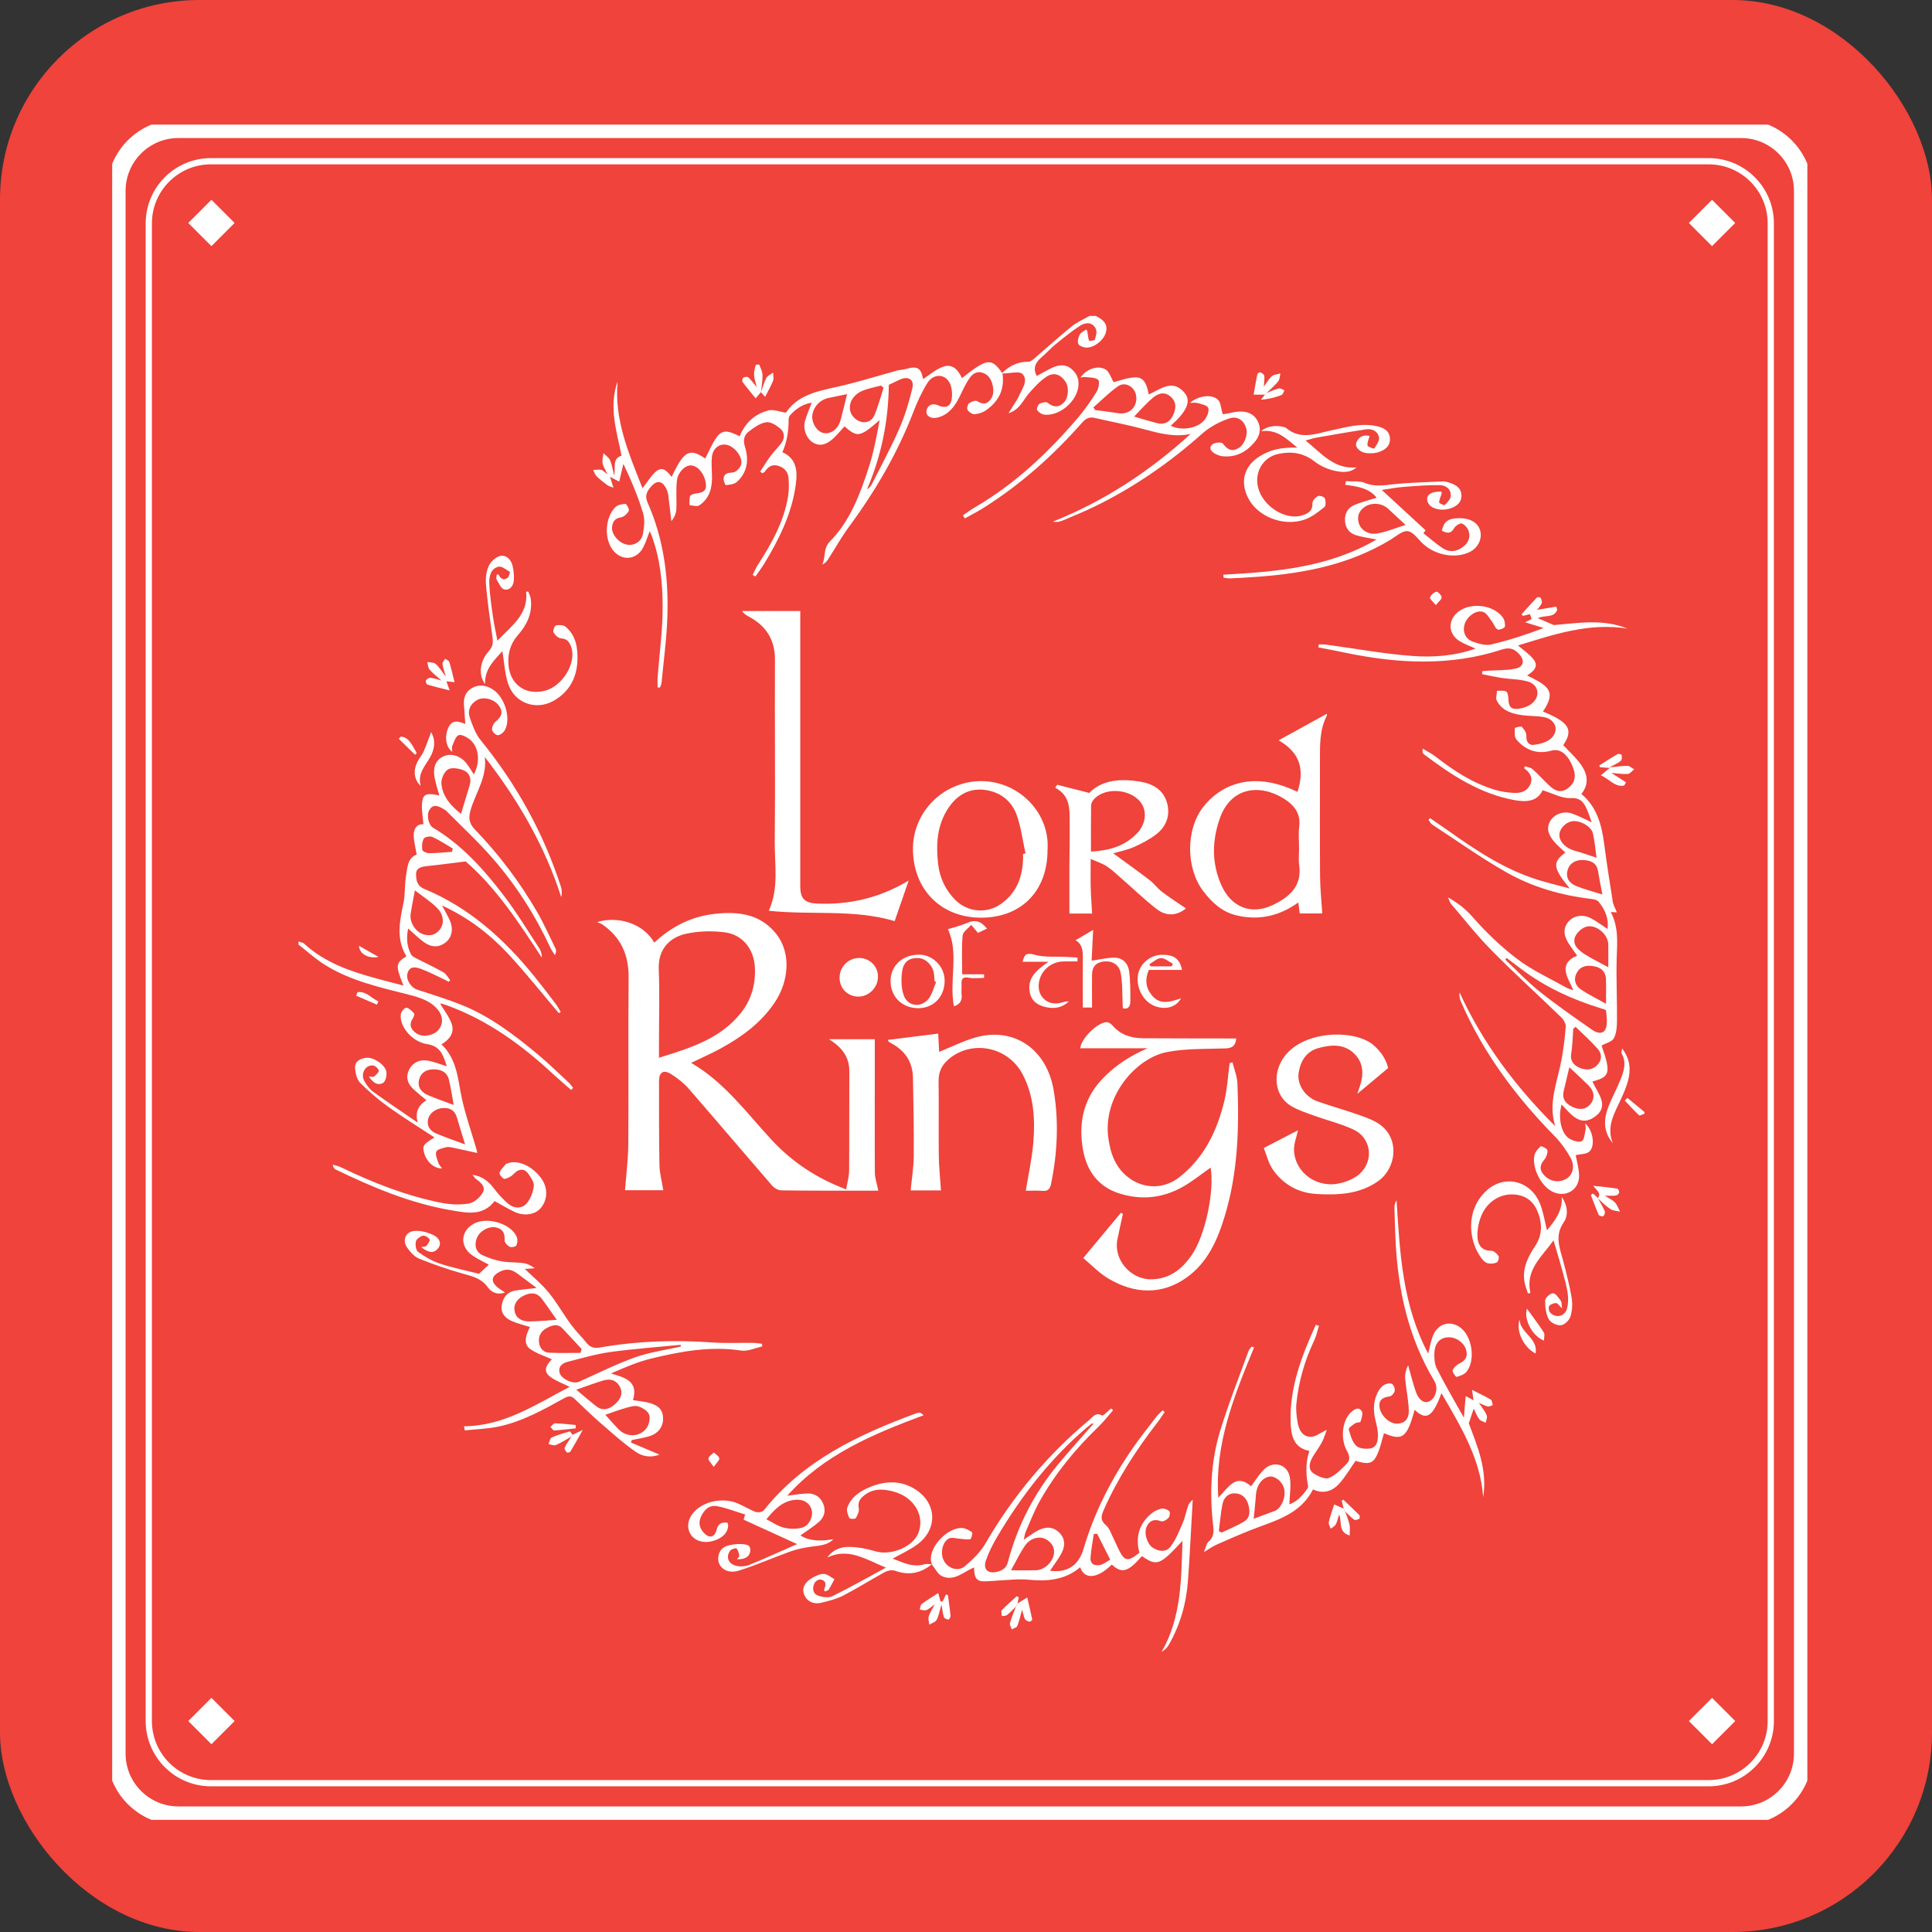 <svg width="155" height="155" viewBox="0 0 155 155" fill="none" xmlns="http://www.w3.org/2000/svg">
<rect x="0" y="0" width="155" height="155" fill="#333333" stroke="none"/>
<rect width="155" height="155" rx="16" fill="#EF433B"/>
<g clip-path="url(#clip0_26_287)">
<path d="M144.675 140.688V15.312C144.675 12.558 142.442 10.325 139.688 10.325L14.312 10.325C11.558 10.325 9.326 12.558 9.326 15.312V140.688C9.326 143.442 11.558 145.675 14.312 145.675H139.688C142.442 145.675 144.675 143.442 144.675 140.688Z" stroke="white" stroke-width="1.5" stroke-miterlimit="10"/>
<path d="M142.066 138.075V17.92C142.066 15.166 139.834 12.934 137.08 12.934L16.925 12.934C14.171 12.934 11.938 15.166 11.938 17.92V138.075C11.938 140.829 14.171 143.062 16.925 143.062H137.08C139.834 143.062 142.066 140.829 142.066 138.075Z" stroke="white" stroke-width="0.5" stroke-miterlimit="10"/>
<path d="M23.947 75.528C24.107 75.594 24.303 75.615 24.42 75.724C26.065 77.238 28.109 77.924 30.201 78.501C30.904 78.692 31.607 78.87 32.371 79.07C31.715 77.451 31.733 77.269 32.605 76.722C31.767 75.355 32.058 73.918 32.366 72.46C32.523 71.727 32.449 70.945 32.583 70.208C32.696 69.578 32.692 68.841 33.429 68.558C33.343 68.038 33.208 67.543 33.191 67.048C33.173 66.493 33.443 66.102 33.972 66.124C33.929 65.534 33.798 64.948 33.864 64.379C33.942 63.681 34.232 63.602 35.248 63.819C35.118 63.338 34.953 62.865 34.866 62.374C34.714 61.523 34.974 60.959 35.586 60.677C36.181 60.404 36.936 60.625 37.427 61.246C37.644 61.519 37.817 61.827 38.013 62.131C38.564 61.102 38.425 59.892 37.657 59.297C37.413 59.111 36.98 58.889 36.784 58.985C36.537 59.106 36.42 59.532 36.289 59.84C36.233 59.97 36.281 60.143 36.281 60.317C35.76 59.935 35.643 59.058 35.986 58.347C36.303 57.687 36.806 57.891 37.331 58.078C37.296 57.561 37.262 57.062 37.223 56.563C37.175 55.951 37.366 55.456 37.93 55.166C38.477 54.888 39.011 54.983 39.514 55.296C40.477 55.89 41.02 57.609 40.512 58.559C40.408 58.759 40.143 58.972 39.944 58.985C39.788 58.993 39.488 58.711 39.475 58.542C39.458 58.325 39.601 58.017 39.779 57.878C40.313 57.453 40.386 57.014 39.935 56.502C39.544 56.06 38.768 55.882 38.282 56.159C37.726 56.472 37.492 56.988 37.696 57.578C37.913 58.203 38.143 58.867 38.551 59.367C41.424 62.895 43.589 66.796 44.995 71.123C45.078 71.379 45.099 71.657 45.026 71.974C43.698 67.838 41.554 64.166 38.889 60.729C39.111 62.344 38.138 63.615 37.739 65.043C37.574 65.638 37.644 66.076 38.091 66.54C40.017 68.537 41.684 70.737 43.077 73.137C43.633 74.096 44.084 75.116 44.574 76.114C44.635 76.24 44.635 76.401 44.518 76.622C44.405 76.44 44.266 76.271 44.179 76.08C42.956 73.458 41.419 71.028 39.518 68.854C38.381 67.547 37.101 66.362 35.882 65.13C35.79 65.034 35.678 64.956 35.56 64.891C35.178 64.679 34.77 64.462 34.454 64.969C34.198 65.377 34.376 66.185 34.731 66.397C37.058 67.782 38.824 69.761 40.434 71.87C41.458 73.211 42.335 74.669 43.268 76.08C43.403 76.288 43.468 76.54 43.472 76.835C41.628 74.01 39.783 71.201 37.357 69.11C36.246 69.249 35.287 69.374 34.324 69.479C33.885 69.526 33.39 69.578 33.382 70.112C33.377 70.568 33.443 71.067 34.015 71.306C37.657 72.812 40.473 75.359 42.908 78.38C43.481 79.091 44.036 79.816 44.587 80.545C44.739 80.745 44.852 80.971 44.987 81.183C44.935 81.218 44.887 81.253 44.835 81.283C43.463 79.673 42.153 78.007 40.708 76.466C39.245 74.908 37.552 73.61 35.465 72.647C35.712 73.115 35.921 73.467 36.086 73.836C36.394 74.535 36.259 75.203 35.76 75.602C35.248 76.014 34.658 76.04 34.033 75.602C33.586 75.285 33.195 74.886 32.744 74.491C32.601 75.207 32.622 75.915 32.983 76.579C33.065 76.726 33.273 76.822 33.438 76.909C34.146 77.277 34.875 77.607 35.565 78.002C35.795 78.132 35.934 78.415 36.116 78.627C36.077 78.675 36.042 78.723 36.003 78.77C35.847 78.688 35.691 78.601 35.53 78.527C34.953 78.258 34.384 77.954 33.785 77.737C33.377 77.59 32.87 77.455 32.692 78.089C32.548 78.597 32.969 79.235 33.477 79.4C34.658 79.79 35.855 80.15 37.01 80.611C39.314 81.531 41.263 83.028 43.151 84.594C44.006 85.306 44.804 86.092 45.62 86.847C45.755 86.973 45.859 87.129 45.98 87.272C45.928 87.329 45.876 87.385 45.824 87.446C45.36 87.038 44.887 86.643 44.431 86.222C41.884 83.852 39.115 81.826 35.799 80.636C35.673 80.593 35.547 80.55 35.417 80.515C35.378 80.506 35.33 80.524 35.317 80.528C35.63 81.062 36.047 81.574 36.242 82.156C36.472 82.85 36.077 83.397 35.417 83.787C36.711 85.011 36.728 86.669 37.075 88.223C37.379 89.559 37.834 90.861 38.221 92.181C38.251 92.281 38.264 92.38 38.286 92.502C37.596 92.35 36.958 92.202 36.316 92.072C36.142 92.037 35.947 91.994 35.786 92.042C35.504 92.12 35.083 92.198 35.005 92.393C34.905 92.636 35.074 93.001 35.17 93.3C35.218 93.457 35.361 93.582 35.469 93.739C34.853 93.765 34.241 93.235 34.033 92.519C33.864 91.938 33.946 91.808 34.857 91.256C33.607 90.436 32.362 89.663 31.173 88.813C30.366 88.231 29.597 87.576 28.894 86.873C28.634 86.613 28.53 86.131 28.491 85.736C28.43 85.146 28.894 84.924 29.385 84.864C29.953 84.799 30.886 85.406 30.995 85.966C31.051 86.252 30.943 86.756 30.739 86.873C30.305 87.125 29.91 86.864 29.597 86.361C29.784 86.37 29.94 86.426 30.001 86.374C30.162 86.235 30.409 86.031 30.387 85.892C30.361 85.727 30.096 85.497 29.914 85.48C29.311 85.423 28.907 86.144 29.229 86.73C29.406 87.055 29.654 87.381 29.949 87.598C31.077 88.418 32.24 89.191 33.508 90.063C33.291 89.216 33.56 88.678 34.211 88.27C33.868 87.984 33.56 87.737 33.265 87.472C32.822 87.077 32.531 86.613 32.748 86.001C32.961 85.38 33.516 84.994 34.219 85.081C34.753 85.146 35.27 85.371 35.851 85.545C35.56 84.712 35.383 83.935 34.263 83.766C33.026 83.575 32.019 82.316 32.158 81.357C32.188 81.157 32.479 80.823 32.596 80.845C32.831 80.884 33.052 81.114 33.225 81.309C33.278 81.366 33.191 81.596 33.113 81.713C32.779 82.229 32.978 82.607 33.412 82.906C33.885 83.236 34.74 83.102 35.139 82.668C35.569 82.195 35.569 81.557 35.139 81.023C34.541 80.281 33.681 80.033 32.813 79.808C30.487 79.209 28.122 78.701 26.052 77.399C25.305 76.93 24.645 76.327 23.947 75.78C23.947 75.689 23.947 75.602 23.947 75.511V75.528ZM33.286 71.431C33.152 72.174 33.026 72.751 32.943 73.337C32.852 73.975 33.308 74.721 33.911 74.938C34.441 75.129 34.922 75.042 35.287 74.574C35.643 74.114 35.621 73.411 35.092 72.868C34.58 72.343 33.942 71.939 33.286 71.431ZM36.988 65.291C37.227 64.501 37.453 63.746 37.683 62.99C37.843 62.465 37.661 62.001 37.21 61.81C36.828 61.645 36.246 61.545 35.938 61.732C35.63 61.918 35.374 62.504 35.413 62.886C35.513 63.932 36.194 64.67 36.988 65.295V65.291ZM37.314 91.812C37.066 91 36.854 90.328 36.654 89.646C36.489 89.091 36.116 88.865 35.556 88.895C34.953 88.926 34.428 89.316 34.337 89.841C34.237 90.393 34.545 90.744 35.001 90.939C35.73 91.248 36.48 91.504 37.318 91.816L37.314 91.812ZM36.398 88.644C36.268 87.936 36.177 87.277 36.02 86.639C35.868 85.996 35.369 85.779 34.762 85.792C34.193 85.801 33.759 86.053 33.62 86.63C33.469 87.264 33.842 87.654 34.376 87.88C35.022 88.153 35.686 88.379 36.398 88.648V88.644ZM36.259 68.346C36.281 68.255 36.303 68.164 36.324 68.073C35.782 67.756 35.257 67.404 34.688 67.144C34.506 67.061 34.081 67.144 34.002 67.278C33.859 67.53 33.837 67.894 33.885 68.19C33.903 68.307 34.241 68.454 34.436 68.45C35.044 68.45 35.656 68.381 36.264 68.341L36.259 68.346Z" fill="white"/>
<path d="M87.935 25.359C88.477 25.637 88.924 25.971 88.716 26.691C88.534 27.321 87.731 27.941 87.097 27.885C86.88 27.863 86.559 27.733 86.502 27.577C86.429 27.368 86.511 27.056 86.628 26.839C86.724 26.665 86.962 26.57 87.145 26.435C87.188 26.509 87.223 26.544 87.231 26.578C87.275 26.83 87.292 27.091 87.37 27.329C87.379 27.36 87.809 27.329 87.83 27.264C87.913 26.991 88.026 26.648 87.926 26.414C87.674 25.819 87.11 25.849 86.68 26.119C85.969 26.566 85.322 27.108 84.667 27.637C84.302 27.933 83.994 28.293 83.638 28.592C83.148 29.009 82.805 29.456 83.178 30.163C83.569 29.955 83.977 29.712 84.402 29.508C84.931 29.261 85.478 29.191 85.964 29.603C86.468 30.029 86.628 30.567 86.476 31.222C86.203 32.385 84.884 33.41 83.768 33.262C83.56 33.236 83.321 33.071 83.204 32.897C83.143 32.806 83.269 32.476 83.399 32.398C83.577 32.29 83.924 32.216 84.046 32.312C84.51 32.68 84.927 32.719 85.348 32.298C85.73 31.912 85.782 31.062 85.478 30.615C85.096 30.05 84.558 29.833 83.981 30.207C83.438 30.554 82.987 31.062 82.553 31.552C82.076 32.086 81.846 32.854 80.908 33.154C81.19 32.702 81.403 32.368 81.616 32.029C81.663 31.956 81.703 31.873 81.737 31.791C81.993 31.209 82.518 30.545 82.037 30.011C81.798 29.747 81.021 29.964 80.427 29.964C80.618 31.309 80.079 32.229 79.107 32.915C78.847 33.097 78.5 33.21 78.183 33.232C77.996 33.245 77.731 33.054 77.619 32.88C77.549 32.772 77.632 32.446 77.749 32.355C77.918 32.225 78.261 32.094 78.391 32.181C78.912 32.511 79.276 32.407 79.558 31.908C79.849 31.396 79.632 30.419 79.164 30.081C78.647 29.708 78.152 29.825 77.814 30.294C77.471 30.775 77.228 31.335 76.963 31.869C76.594 32.611 76.117 33.245 75.284 33.483C74.698 33.653 74.246 33.366 74.333 32.932C74.42 32.498 74.824 32.316 75.253 32.516C75.844 32.789 76.269 32.633 76.356 31.995C76.412 31.578 76.373 31.075 76.182 30.71C75.805 29.968 74.867 29.968 74.394 30.736C73.93 31.487 73.561 32.307 73.244 33.136C71.964 36.439 70.184 39.451 68.093 42.293C67.489 43.114 66.99 44.016 66.435 44.876C66.326 45.045 66.187 45.192 65.962 45.301C66.265 44.702 66.018 44.008 66.587 43.435C68.205 41.79 68.995 39.659 69.694 37.515C70.097 36.278 70.336 34.989 70.571 33.705C68.974 35.08 68.804 35.115 67.75 34.208C67.437 34.547 67.146 34.916 66.803 35.219C66.326 35.636 65.788 35.879 65.163 35.467C64.699 35.158 64.408 34.429 64.577 33.8C64.712 33.314 64.924 32.845 65.124 32.303C64.386 32.429 63.835 32.806 63.375 33.331C63.31 33.405 63.271 33.535 63.271 33.639C63.277 34.652 63.109 35.532 62.767 36.278C63.917 36.79 63.991 37.806 63.848 38.847C63.54 41.165 62.529 43.222 61.331 45.192C61.11 45.557 60.849 45.9 60.606 46.251C60.532 46.208 60.459 46.169 60.385 46.126C60.524 45.852 60.641 45.561 60.81 45.305C61.912 43.591 62.906 41.833 63.232 39.785C63.306 39.329 63.292 38.852 63.267 38.387C63.236 37.867 62.937 37.524 62.438 37.372C61.952 37.22 61.626 37.446 61.366 37.828C61.322 37.888 61.235 37.923 61.17 37.966C61.11 37.923 61.049 37.88 60.988 37.836C61.266 37.415 61.526 36.977 61.826 36.573C62.09 36.217 62.42 35.909 62.685 35.553C62.971 35.163 62.963 34.694 62.611 34.395C62.299 34.126 61.826 33.822 61.474 33.874C60.984 33.948 60.506 34.295 60.09 34.607C59.699 34.902 59.595 35.302 59.769 35.849C60.09 36.881 59.972 37.897 59.113 38.669C58.905 38.856 58.532 38.886 58.228 38.921C58.189 38.925 58.02 38.535 58.054 38.353C58.124 37.953 58.428 37.936 58.805 37.906C59.048 37.888 59.404 37.519 59.465 37.25C59.604 36.638 58.892 35.783 58.271 35.679C57.685 35.58 57.178 35.987 57.112 36.686C57.065 37.172 57.108 37.667 57.121 38.157C57.147 39.117 56.939 39.989 56.093 40.549C55.915 40.666 55.576 40.544 55.316 40.531C55.329 40.284 55.29 40.019 55.372 39.794C55.411 39.685 55.663 39.611 55.828 39.594C56.535 39.516 56.739 39.29 56.6 38.622C56.548 38.37 56.431 38.114 56.288 37.901C55.984 37.45 55.502 37.181 55.029 37.446C54.7 37.628 54.374 38.084 54.322 38.453C54.209 39.242 54.3 40.054 54.261 40.857C54.244 41.195 54.101 41.525 53.858 41.816C53.779 41.121 53.706 40.427 53.614 39.737C53.589 39.542 53.528 39.342 53.437 39.169C53.137 38.591 52.721 38.509 52.286 38.982C51.948 39.351 51.688 39.724 51.957 40.327C53.25 43.239 53.645 46.329 53.541 49.476C53.484 51.255 53.241 53.026 53.072 54.801C53.059 54.922 52.99 55.04 52.946 55.157C52.885 55.157 52.82 55.157 52.76 55.153C52.76 54.883 52.742 54.61 52.76 54.341C52.898 52.475 53.163 50.609 53.163 48.742C53.163 46.789 52.972 44.824 52.273 42.957C52.23 42.84 52.174 42.727 52.122 42.61C51.944 43.07 51.818 43.513 51.605 43.916C51.05 44.98 49.795 45.036 49.11 44.051C48.463 43.122 48.559 41.512 49.361 40.696C49.544 40.51 49.9 40.431 50.177 40.427C50.273 40.427 50.507 40.874 50.446 40.991C50.325 41.217 50.051 41.473 49.817 41.508C49.331 41.573 49.157 41.859 49.105 42.259C49.027 42.844 49.639 43.561 50.282 43.691C50.863 43.808 51.462 43.474 51.583 42.827C51.688 42.276 51.748 41.651 51.583 41.135C51.175 39.802 50.633 38.513 50.012 37.216C49.9 37.689 49.791 38.157 49.678 38.639C49.444 38.518 49.262 38.422 48.94 38.253C49.049 38.6 49.11 38.795 49.214 39.125C48.98 39.034 48.841 39.012 48.741 38.934C48.441 38.709 48.138 38.478 47.868 38.214C47.734 38.084 47.678 37.875 47.582 37.706C47.799 37.697 48.025 37.658 48.233 37.693C48.355 37.71 48.459 37.849 48.736 38.053C48.541 37.628 48.381 37.402 48.342 37.155C48.303 36.899 48.385 36.625 48.415 36.356C48.593 36.543 48.841 36.695 48.94 36.916C49.088 37.246 49.14 37.619 49.279 38.162C49.401 37.459 49.105 36.795 49.865 36.556C49.47 34.581 48.823 32.637 49.548 30.61C49.266 33.726 50.485 36.461 51.549 39.173C51.887 38.735 52.169 38.27 52.543 37.901C53.115 37.333 53.523 37.788 53.884 38.266C54.869 36.161 55.324 35.922 56.579 36.786C56.878 36.213 57.121 35.597 57.499 35.076C57.933 34.481 58.375 34.499 59.339 35.007C59.769 33.935 60.558 33.201 61.669 32.923C62.056 32.828 62.516 33.028 63.054 33.106C64.143 31.465 66.105 31.313 67.932 30.853C69.286 30.51 70.623 30.102 71.968 29.729C72.189 29.669 72.428 29.669 72.649 29.608C73.596 29.334 73.895 29.512 74.055 30.411C74.589 30.072 75.101 29.608 75.7 29.408C76.425 29.165 76.889 29.695 77.172 30.337C79.19 28.735 79.541 28.692 80.4 29.925C80.986 29.347 81.672 29.005 82.518 29.022C82.662 29.022 82.826 28.892 82.948 28.788C83.964 27.919 84.953 27.021 85.99 26.179C86.411 25.841 86.932 25.619 87.405 25.346C87.583 25.346 87.761 25.346 87.943 25.346L87.935 25.359ZM71.308 30.875C71.278 33.757 70.714 36.565 69.559 39.26C69.733 39.151 69.855 39.025 69.928 38.878C70.679 37.389 71.478 35.927 72.142 34.403C72.602 33.357 72.936 32.242 73.201 31.127C73.361 30.441 72.858 30.15 72.202 30.45C71.929 30.576 71.664 30.706 71.308 30.875ZM67.962 31.617C67.472 31.717 66.977 31.825 66.487 31.925C65.797 32.064 65.267 32.615 65.172 33.305C65.094 33.865 65.48 34.547 65.97 34.712C66.469 34.881 67.047 34.594 67.324 34.008C67.428 33.791 67.481 33.548 67.541 33.314C67.68 32.78 67.806 32.246 67.962 31.613V31.617ZM70.883 31.105C70.814 31.049 70.744 30.988 70.679 30.931C70.132 31.083 69.551 31.17 69.047 31.418C68.713 31.578 68.37 31.93 68.253 32.273C68.088 32.758 68.197 33.292 68.678 33.644C69.204 34.03 69.868 33.939 70.137 33.34C70.453 32.624 70.644 31.856 70.887 31.109L70.883 31.105Z" fill="white"/>
<path d="M131.933 89.347C131.785 89.394 131.559 89.533 131.507 89.481C131.104 89.108 130.735 88.696 130.353 88.296C130.422 88.223 130.492 88.149 130.561 88.079C131.017 88.457 131.477 88.835 131.933 89.216V89.351V89.347Z" fill="white"/>
<path d="M55.45 85.272C58.15 86.843 59.907 89.303 61.93 91.478C63.566 93.235 65.501 94.52 67.884 95.423C67.975 94.88 68.118 94.411 68.123 93.943C68.144 91.282 68.123 88.626 68.14 85.966C68.149 84.751 67.498 83.991 66.508 83.375H70.184C70.184 84.16 70.184 84.972 70.184 85.784C70.184 88.548 70.167 91.313 70.189 94.077C70.189 94.529 70.358 94.98 70.466 95.527C70.089 95.527 69.681 95.527 69.269 95.527C67.077 95.527 64.889 95.531 62.698 95.501C62.442 95.501 62.116 95.314 61.943 95.115C59.695 92.523 57.481 89.902 55.229 87.316C54.838 86.869 54.343 86.491 53.84 86.174C53.237 85.788 52.872 86.018 52.872 86.721C52.872 88.978 52.864 91.235 52.907 93.487C52.92 94.142 53.107 94.798 53.215 95.488H50.142C50.238 94.242 50.398 93.01 50.407 91.781C50.438 87.333 50.39 82.889 50.433 78.441C50.451 76.613 49.817 75.19 48.311 74.157C48.22 74.096 48.111 74.066 47.903 73.975C49.734 73.432 51.692 74.196 52.49 75.624C53.849 74.357 55.437 73.536 57.277 73.324C59.178 73.102 61.01 73.293 62.303 74.96C63.457 76.448 63.34 78.718 62.086 80.528C60.979 82.125 59.452 83.227 57.772 84.139C57.03 84.542 56.253 84.881 55.437 85.276L55.45 85.272ZM52.872 84.859C55.389 84.078 57.772 83.349 59.426 81.283C60.267 80.233 60.623 79.005 60.567 77.664C60.506 76.175 59.603 74.99 58.154 74.799C57.117 74.665 56.006 74.695 54.99 74.925C53.836 75.19 52.781 76.058 52.851 77.751C52.929 79.712 52.868 81.682 52.868 83.648C52.868 84 52.868 84.356 52.868 84.859H52.872Z" fill="white"/>
<path d="M123.352 48.92C123.912 48.825 124.385 48.747 124.858 48.669C124.884 48.76 124.906 48.847 124.932 48.938C124.65 49.623 123.878 49.32 123.379 49.597C123.799 49.78 124.234 49.962 124.663 50.149C126.599 49.988 128.586 49.628 130.574 50.431C127.471 49.932 124.615 50.917 121.786 51.785C122.194 52.141 122.675 52.453 123.014 52.878C123.5 53.486 123.014 53.872 122.515 54.189C124.138 55.001 124.937 55.4 123.786 57.084C125.909 57.956 126.243 58.551 125.418 59.779C125.952 60.365 126.551 60.877 126.95 61.515C127.376 62.192 127.471 62.977 126.868 63.693C128.135 64.757 128.504 66.202 128.704 67.738C128.908 69.283 129.146 70.824 129.394 72.36C129.437 72.629 129.593 72.881 129.719 73.194C129.55 73.185 129.415 73.18 129.229 73.172C129.854 74.352 129.75 75.567 129.706 76.796C129.654 78.48 129.741 80.172 129.728 81.86C129.728 82.342 129.693 82.88 129.48 83.293C129.333 83.575 128.847 83.683 128.491 83.878C129.25 86.066 129.177 86.396 127.762 86.764C128.161 87.711 129.198 88.735 127.909 89.624C126.759 90.419 126.013 89.377 125.288 88.609C124.967 89.681 125.258 90.992 125.943 91.373C126.226 91.53 126.694 91.677 126.903 91.547C127.12 91.412 127.137 90.939 127.211 90.61C127.241 90.479 127.193 90.328 127.176 90.132C127.784 90.636 128.009 91.912 127.523 92.376C127.276 92.615 126.777 92.589 126.412 92.675C126.49 93.101 126.66 93.682 126.686 94.268C126.738 95.466 125.583 96.147 124.516 95.588C123.617 95.119 122.888 93.674 123.105 92.684C123.166 92.415 123.387 92.15 123.609 91.968C123.669 91.916 124.142 92.163 124.151 92.293C124.168 92.545 124.051 92.862 123.882 93.057C123.53 93.465 123.496 93.843 123.843 94.242C124.342 94.815 125.101 94.932 125.709 94.542C126.199 94.229 126.369 93.517 125.991 92.866C125.653 92.276 125.253 91.695 124.78 91.209C121.643 88.023 119.004 84.495 117.212 80.372C117.116 80.15 117.06 79.912 117.099 79.621C118.965 83.701 121.608 87.203 124.772 90.349C124.181 88.487 124.954 86.778 125.275 85.024C125.436 84.152 125.548 83.262 125.614 82.377C125.631 82.138 125.462 81.821 125.279 81.643C123.426 79.847 121.508 78.111 119.694 76.275C118.522 75.09 117.489 73.771 116.404 72.504C116.313 72.399 116.283 72.247 116.174 71.996C116.986 72.464 117.58 72.924 118.136 73.558C119.225 74.804 120.44 75.971 121.76 76.965C122.953 77.863 124.355 78.497 125.666 79.235C125.831 79.33 126.026 79.369 126.226 79.443C125.995 78.896 125.683 78.419 125.614 77.907C125.531 77.299 125.952 76.882 126.534 76.678C126.291 76.327 126.052 76.01 125.839 75.672C125.501 75.129 125.353 74.556 125.787 73.996C126.199 73.467 126.937 73.319 127.61 73.658C128.074 73.892 128.495 74.222 128.968 74.53C129.081 73.658 128.756 72.951 128.235 72.326C128.118 72.187 127.844 72.139 127.636 72.117C125.24 71.831 122.94 71.167 120.857 69.986C118.809 68.823 116.886 67.448 114.911 66.159C114.781 66.076 114.707 65.907 114.608 65.781C114.647 65.733 114.686 65.686 114.729 65.638C115.189 65.954 115.653 66.267 116.109 66.588C118.383 68.203 120.692 69.752 123.392 70.59C124.194 70.837 125.015 71.032 125.935 71.28C124.581 69.617 124.533 69.192 125.583 68.394C125.284 68.107 124.963 67.851 124.698 67.539C124.299 67.061 124.003 66.532 124.359 65.894C124.676 65.325 125.418 65.034 126.108 65.264C126.62 65.434 127.102 65.703 127.701 65.972C127.519 65.499 127.402 65.073 127.198 64.692C126.955 64.24 126.668 63.993 126 64.028C125.284 64.062 124.546 63.641 123.76 63.398C123.361 64.284 122.485 64.366 121.56 64.201C118.752 63.706 116.452 62.188 114.234 60.512C114.187 60.473 114.152 60.408 114.126 60.347C114.113 60.313 114.126 60.261 114.139 60.061C114.521 60.295 114.864 60.46 115.159 60.69C116.626 61.832 118.162 62.843 119.963 63.372C120.427 63.511 120.922 63.581 121.408 63.611C121.968 63.65 122.502 63.511 122.762 62.947C123.018 62.392 122.741 61.966 122.272 61.632C122.298 61.58 122.32 61.528 122.346 61.471C122.554 61.55 122.81 61.576 122.962 61.714C123.426 62.127 123.843 62.6 124.299 63.025C124.711 63.407 125.158 63.667 125.731 63.281C126.295 62.904 126.456 62.383 126.265 61.771C126.147 61.398 125.974 61.011 125.726 60.712C125.405 60.321 125.028 60.061 124.403 60.234C123.326 60.534 122.363 60.174 121.651 59.319C121.482 59.119 121.521 58.72 121.534 58.42C121.534 58.368 122.011 58.238 122.094 58.316C122.281 58.503 122.476 58.802 122.458 59.045C122.424 59.523 122.688 59.805 123.036 59.761C123.53 59.701 124.116 59.553 124.455 59.228C125.119 58.59 124.789 57.713 123.878 57.535C123.335 57.431 122.767 57.457 122.215 57.388C121.356 57.279 120.527 57.058 120.089 56.216C119.98 56.007 120.089 55.691 120.102 55.422C120.349 55.43 120.64 55.37 120.835 55.478C120.966 55.547 121.005 55.86 121.013 56.068C121.035 56.715 121.235 56.945 121.86 56.858C122.198 56.81 122.567 56.689 122.84 56.489C123.609 55.925 123.483 54.944 122.58 54.679C121.907 54.48 121.178 54.497 120.475 54.389C119.946 54.31 119.425 54.189 118.9 54.085C118.908 54.007 118.917 53.929 118.921 53.85C119.052 53.837 119.186 53.82 119.316 53.812C120.063 53.764 120.822 53.794 121.547 53.651C122.254 53.512 122.354 52.991 121.873 52.47C121.491 52.058 121.126 51.906 120.497 52.11C116.352 53.464 112.16 53.243 107.959 52.371C107.23 52.219 106.501 52.08 105.771 51.937C105.78 51.854 105.793 51.772 105.802 51.694C106.015 51.702 106.232 51.694 106.444 51.724C108.736 52.032 111.018 52.457 113.319 52.627C114.981 52.748 116.686 52.631 118.383 52.036C117.919 51.824 117.511 51.681 117.151 51.468C116.153 50.878 116.114 49.728 117.047 49.042C118.045 48.308 119.802 48.525 120.553 49.515C120.701 49.71 120.775 50.04 120.731 50.279C120.709 50.396 120.271 50.569 120.141 50.496C119.941 50.387 119.863 50.079 119.703 49.875C119.49 49.602 119.308 49.228 119.021 49.107C118.492 48.886 117.737 49.406 117.52 50.031C117.303 50.656 117.554 51.277 118.192 51.49C118.648 51.642 119.182 51.811 119.616 51.707C121.035 51.377 122.428 50.925 123.843 50.383C123.392 50.244 122.936 50.101 122.359 49.923C122.593 49.806 122.732 49.741 122.879 49.667C122.84 49.545 122.793 49.402 122.745 49.268C122.554 49.315 122.367 49.363 122.185 49.411C122.146 49.367 122.111 49.324 122.072 49.281C122.485 48.825 122.888 48.365 123.313 47.926C123.357 47.883 123.574 47.913 123.604 47.97C123.669 48.096 123.73 48.274 123.687 48.395C123.622 48.573 123.47 48.721 123.335 48.899L123.352 48.92ZM120.879 76.848C120.84 76.895 120.801 76.939 120.762 76.987C121.677 77.846 122.541 78.77 123.522 79.552C124.893 80.645 126.338 81.648 127.779 82.65C128.113 82.88 128.665 83.032 128.842 82.472C128.977 82.047 128.89 81.539 128.851 81.075C128.847 81.005 128.586 80.94 128.439 80.897C126.165 80.198 124.025 79.222 122.111 77.79C121.699 77.481 121.287 77.169 120.874 76.856L120.879 76.848ZM128.087 68.814C127.996 68.185 127.944 67.517 127.801 66.875C127.671 66.297 126.759 65.794 126.147 65.885C125.614 65.968 125.132 66.458 125.106 66.953C125.08 67.517 125.627 68.064 126.343 68.255C126.911 68.407 127.467 68.611 128.087 68.814ZM129.029 77.603C129.029 76.952 129.042 76.353 129.029 75.754C129.007 74.925 127.992 74.096 127.219 74.361C126.859 74.487 126.451 74.873 126.343 75.225C126.156 75.841 126.673 76.249 127.137 76.553C127.701 76.917 128.313 77.208 129.029 77.599V77.603ZM126.403 82.377L126.217 82.546C126.169 83.206 126.16 83.874 126.056 84.525C125.956 85.137 126.278 85.48 126.742 85.671C127.219 85.862 127.736 85.883 128.152 85.436C128.543 85.02 128.517 84.538 128.196 84.169C127.645 83.531 127.007 82.971 126.408 82.381L126.403 82.377ZM128.556 71.761C128.413 71.01 128.296 70.451 128.205 69.886C128.092 69.17 127.532 69.01 126.976 68.997C126.421 68.98 125.917 69.236 125.757 69.839C125.596 70.464 125.939 70.88 126.477 71.093C127.107 71.345 127.771 71.514 128.552 71.761H128.556ZM128.847 80.528C128.847 79.703 128.869 79.105 128.838 78.506C128.808 77.937 128.439 77.625 127.905 77.525C127.35 77.416 126.807 77.486 126.508 78.032C126.217 78.558 126.369 79.07 126.837 79.387C127.432 79.79 128.087 80.103 128.842 80.528H128.847ZM125.904 85.623C125.739 86.322 125.601 86.929 125.453 87.533C125.284 88.218 125.674 88.587 126.212 88.83C126.751 89.073 127.302 89.008 127.649 88.509C128.005 88.001 127.84 87.476 127.423 87.06C126.95 86.591 126.456 86.144 125.904 85.623Z" fill="white"/>
<path d="M98.88 85.233C99.019 85.792 99.253 86.348 99.275 86.912C99.422 90.51 99.314 94.099 98.255 97.579C97.682 99.467 96.888 101.286 95.208 102.488C93.225 103.911 91.016 103.82 88.928 102.579C88.169 102.128 87.535 101.455 86.906 100.93C87.999 99.619 88.967 98.456 89.931 97.297C89.983 97.328 90.035 97.362 90.087 97.393C89.939 98.079 89.779 98.764 89.644 99.45C89.332 101.043 90.686 102.636 92.322 102.636C93.819 102.636 94.826 101.828 95.62 100.674C96.688 99.124 97.443 95.596 97.126 93.674C96.428 94.164 95.759 94.702 95.03 95.136C93.394 96.104 91.645 96.325 89.818 95.752C88.121 95.223 87.21 93.964 86.901 92.315C86.502 90.202 86.88 88.218 88.407 86.591C89.427 85.506 90.656 84.703 92.075 84.1H86.663C86.737 83.323 88.021 82.038 88.781 82.004C88.941 81.995 89.145 82.147 89.267 82.286C89.918 83.037 90.773 83.293 91.719 83.297C93.954 83.31 96.189 83.31 98.424 83.314C98.667 83.314 98.91 83.314 99.183 83.314C99.127 83.9 98.862 84.095 98.307 84.113C96.749 84.16 95.165 84.113 93.646 84.399C91.129 84.877 88.442 87.971 88.924 91.334C89.106 92.619 89.519 93.708 90.56 94.49C91.788 95.41 93.385 95.401 94.596 94.459C96.614 92.892 97.651 90.722 98.229 88.309C98.463 87.329 98.515 86.304 98.65 85.298C98.728 85.276 98.806 85.25 98.884 85.228L98.88 85.233Z" fill="white"/>
<path d="M100.616 108.086C99.028 111.958 97.439 115.829 97.743 120.16C98.147 119.743 98.468 119.288 98.897 118.993C99.422 118.628 99.96 118.862 100.369 119.244C100.72 118.776 101.006 118.298 101.388 117.912C102.117 117.17 103.259 117.439 103.467 118.459C103.61 119.166 103.463 119.93 103.441 120.685C104.031 120.503 104.496 119.995 104.899 119.418C104.943 119.357 104.947 119.244 104.934 119.166C104.734 118.104 104.774 117.184 105.051 116.406C103.749 116.154 103.571 115.113 103.541 114.071C103.463 111.285 104.439 108.763 105.563 106.29C105.65 106.316 105.733 106.342 105.819 106.368C105.689 106.767 105.607 107.184 105.429 107.557C104.665 109.163 104.183 110.851 104.005 112.613C103.958 113.095 104.018 113.594 104.096 114.076C104.192 114.683 104.474 115.265 105.151 115.273C105.55 115.278 105.95 114.939 106.444 114.714C106.327 115.013 106.219 115.404 106.032 115.751C105.802 116.18 105.481 116.562 105.255 116.992C105.034 117.404 104.943 117.912 105.381 118.203C105.737 118.437 106.306 118.702 106.622 118.572C107.173 118.342 107.634 117.856 108.068 117.409C108.35 117.118 108.263 116.753 108.05 116.376C107.503 115.391 107.699 113.898 108.415 113.277C108.679 113.047 109.031 112.83 109.257 113.238C109.365 113.438 109.235 113.798 109.148 114.063C109.122 114.136 108.849 114.102 108.732 114.184C108.528 114.319 108.18 114.553 108.206 114.661C108.332 115.13 108.475 115.664 108.801 115.989C109.031 116.219 109.578 116.267 109.947 116.202C110.476 116.111 110.55 115.577 110.55 115.134C110.55 114.744 110.45 114.349 110.355 113.963C110.151 113.129 110.164 112.322 110.611 111.571C110.719 111.385 110.88 111.198 111.062 111.098C111.236 111.003 111.526 110.942 111.67 111.025C111.813 111.107 111.93 111.411 111.895 111.589C111.865 111.762 111.644 112.01 111.483 112.031C110.932 112.105 110.589 112.309 110.68 112.917C110.78 113.594 111.5 114.24 112.095 114.219C112.672 114.201 113.045 113.859 113.024 113.147C112.998 112.305 112.811 111.472 112.737 110.634C112.707 110.265 112.785 109.888 112.972 109.532C113.167 110.222 113.341 110.925 113.571 111.606C113.809 112.318 114.239 112.617 114.651 112.435C115.189 112.196 115.415 111.359 115.076 110.795C113.002 107.349 112.164 103.556 111.965 99.589C111.921 98.699 111.895 97.805 111.874 96.915C111.869 96.712 111.908 96.512 112.043 96.299C112.308 100.496 112.507 104.688 114.582 108.599C114.712 108.069 114.786 107.652 114.925 107.258C115.333 106.077 116.569 105.825 117.411 106.737C118.158 107.548 118.318 109.215 117.667 110.039C117.489 110.265 117.147 110.387 116.856 110.469C116.799 110.486 116.487 110.048 116.543 109.927C116.643 109.692 116.895 109.475 117.134 109.362C117.594 109.141 117.75 108.811 117.637 108.347C117.485 107.726 116.817 107.258 116.179 107.288C115.55 107.318 115.129 107.726 115.081 108.486C115.055 108.92 115.081 109.414 115.267 109.788C115.918 111.072 116.648 112.314 117.442 113.737C117.498 113.06 117.542 112.57 117.589 112.001C117.798 112.114 117.95 112.196 118.223 112.344C118.171 112.018 118.136 111.797 118.093 111.502C118.644 111.784 119.139 112.014 119.607 112.288C119.712 112.348 119.712 112.578 119.759 112.73C119.625 112.769 119.477 112.865 119.36 112.839C119.152 112.795 118.961 112.678 118.644 112.544C118.9 112.934 119.139 113.221 119.278 113.546C119.347 113.707 119.23 113.941 119.199 114.145C119.021 114.054 118.783 114.002 118.674 113.859C118.483 113.598 118.37 113.277 118.236 113.008C118.101 113.403 117.971 113.793 117.837 114.184C118.531 116.033 119.347 117.938 118.991 120.121C118.774 116.979 117.164 114.41 115.645 111.767C114.942 113.689 114.425 114.002 113.492 113.103C112.885 115.351 112.52 115.616 111.036 114.983C110.841 115.599 110.719 116.263 110.424 116.831C110.099 117.461 109.686 117.487 108.753 117.2C108.311 117.83 107.937 118.485 107.447 119.027C106.909 119.622 106.201 119.895 105.338 119.492C104.287 121.562 102.213 122.013 100.321 122.764C99.392 123.133 98.476 123.537 97.565 123.94C97.291 124.062 97.044 124.248 96.593 124.517C96.749 124.144 96.784 123.84 96.953 123.693C97.348 123.354 97.396 122.951 97.339 122.491C97.035 119.891 97.127 117.304 97.89 114.8C98.55 112.635 99.392 110.526 100.165 108.39C100.212 108.256 100.334 108.152 100.421 108.034C100.49 108.06 100.559 108.082 100.629 108.108L100.616 108.086ZM100.581 121.848C101.111 121.649 101.601 121.466 102.096 121.28C102.157 121.258 102.226 121.249 102.287 121.219C102.842 120.959 103.202 120.03 103.007 119.375C102.842 118.832 102.282 118.394 101.844 118.463C101.241 118.559 100.807 119.179 100.755 119.965C100.72 120.559 100.646 121.15 100.581 121.844V121.848ZM97.786 122.838C97.86 122.877 97.93 122.92 98.003 122.959C98.594 122.673 99.205 122.426 99.77 122.096C100.329 121.775 100.295 121.219 100.143 120.685C99.995 120.173 99.639 119.83 99.093 119.809C98.515 119.787 98.177 120.169 98.073 120.685C97.934 121.393 97.877 122.117 97.782 122.838H97.786Z" fill="white"/>
<path d="M37.223 114.427C40.473 114.405 43.038 112.648 45.703 111.263C45.191 111.007 44.635 110.812 44.179 110.482C43.624 110.079 43.689 109.653 44.271 109.054C43.689 108.785 43.051 108.594 42.53 108.225C42.04 107.878 42.096 107.258 42.517 106.463C42.023 106.303 41.506 106.186 41.033 105.973C40.543 105.752 40.169 105.357 40.248 104.771C40.33 104.159 40.638 103.668 41.306 103.547C41.801 103.456 42.309 103.421 43.056 103.33C42.465 102.887 42.005 102.549 41.55 102.206C41.12 101.876 40.694 101.737 40.148 102.002C39.397 102.366 39.323 102.822 39.996 103.343C40.13 103.447 40.282 103.534 40.517 103.69C39.848 103.933 39.393 103.638 39.119 103.256C38.616 102.562 37.917 102.397 37.162 102.189C35.964 101.854 34.784 101.446 33.633 100.982C33.252 100.83 32.917 100.453 32.67 100.105C32.258 99.528 32.527 98.821 33.234 98.756C33.742 98.708 34.324 98.868 34.792 99.099C35.183 99.285 35.521 99.745 35.105 100.201C34.718 100.626 34.28 100.427 33.785 100.053C34.002 100.01 34.159 100.023 34.211 99.954C34.332 99.797 34.523 99.532 34.471 99.441C34.376 99.281 34.089 99.099 33.929 99.138C33.707 99.19 33.408 99.407 33.364 99.606C33.308 99.867 33.364 100.314 33.547 100.44C34.081 100.821 34.671 101.173 35.291 101.377C36.324 101.715 37.396 101.932 38.429 102.193C38.711 101.932 38.98 101.685 39.219 101.464C38.807 101.234 38.316 101.012 37.882 100.709C36.841 99.975 36.953 98.699 38.086 98.139C39.167 97.606 41.046 98.204 41.463 99.246C41.541 99.441 41.519 99.737 41.424 99.919C41.367 100.027 41.024 100.097 40.89 100.027C40.708 99.932 40.473 99.68 40.482 99.511C40.517 98.955 40.347 98.586 39.788 98.474C39.202 98.356 38.49 98.751 38.26 99.316C38.03 99.893 38.169 100.453 38.703 100.696C39.332 100.986 40.035 101.208 40.721 101.251C42.192 101.338 42.196 101.281 42.908 101.746C42.522 101.776 42.261 101.798 42.109 101.807C42.721 102.406 43.437 102.987 44.015 103.69C44.674 104.497 45.191 105.422 45.807 106.264C46.202 106.802 46.684 107.271 47.105 107.787C47.4 108.147 47.751 108.173 48.177 108.1C51.132 107.583 54.109 107.488 57.104 107.7C58.189 107.778 59.287 107.722 60.38 107.735C60.632 107.735 60.88 107.783 61.131 107.809C61.14 107.878 61.149 107.952 61.157 108.021C60.589 108.143 59.994 108.434 59.456 108.351C56.991 107.978 54.608 108.421 52.243 108.994C51.149 109.258 50.108 109.718 49.01 110.191C50.156 110.517 51.24 110.825 50.781 112.331C51.236 112.405 51.661 112.435 52.069 112.544C52.881 112.765 53.189 113.138 53.198 113.82C53.202 114.471 52.807 115.009 52.091 115.226C51.636 115.365 51.158 115.43 50.689 115.529C50.668 115.599 50.642 115.664 50.62 115.733C51.366 116.05 52.113 116.367 52.911 116.701C52.221 116.979 51.523 116.836 51.019 116.489C50.004 115.79 49.084 114.948 48.146 114.136C47.443 113.524 46.77 112.873 46.098 112.227C45.829 111.971 45.594 111.988 45.278 112.166C43.602 113.099 41.918 114.037 40.026 114.444C39.136 114.635 38.208 114.657 37.292 114.757C37.27 114.644 37.244 114.527 37.223 114.414V114.427ZM54.621 108.03C54.621 107.982 54.613 107.939 54.608 107.891C52.729 108.078 50.846 108.212 48.979 108.468C47.842 108.625 46.723 108.95 45.607 109.237C45.225 109.336 44.813 109.519 44.874 110.039C44.935 110.591 45.941 111.081 46.449 110.855C47.947 110.187 49.418 109.445 50.959 108.894C52.135 108.477 53.398 108.308 54.626 108.03H54.621ZM48.559 113.498C48.901 113.876 49.244 114.275 49.613 114.657C50.264 115.33 51.332 115.317 51.874 114.566C52.074 114.288 52.191 113.789 52.078 113.49C51.97 113.195 51.549 112.939 51.215 112.834C50.932 112.743 50.563 112.856 50.251 112.943C49.704 113.095 49.166 113.299 48.559 113.507V113.498ZM46.237 111.493C46.888 112.036 47.369 112.465 47.877 112.847C48.398 113.238 48.914 113.03 49.327 112.665C49.739 112.305 50.034 111.836 49.726 111.25C49.444 110.716 48.958 110.591 48.42 110.747C47.725 110.951 47.048 111.211 46.232 111.493H46.237ZM46.575 108.538C46.605 108.434 46.632 108.33 46.662 108.225C46.154 107.679 45.642 107.132 45.134 106.585C44.744 106.164 44.31 106.316 43.91 106.52C43.442 106.758 43.168 107.149 43.246 107.713C43.312 108.204 43.611 108.503 44.075 108.525C44.909 108.564 45.742 108.538 46.575 108.538ZM44.666 105.886C44.206 105.235 43.845 104.701 43.459 104.189C43.069 103.673 42.552 103.686 42.027 103.942C41.502 104.198 41.163 104.632 41.294 105.226C41.419 105.808 41.927 106.021 42.474 106.016C43.16 106.012 43.845 105.938 44.666 105.886Z" fill="white"/>
<path d="M72.901 70.646C72.498 71.814 72.146 72.829 71.777 73.897C68.457 72.92 65.059 73.432 61.678 73.068C62.503 71.254 62.138 69.374 62.156 67.543C62.208 62.674 62.147 57.804 62.173 52.935C62.181 51.299 61.444 50.192 60.042 49.45C59.86 49.354 59.682 49.242 59.534 49.02H64.204V50.188C64.204 57.157 64.204 64.123 64.204 71.093C64.204 72.109 64.551 72.451 65.597 72.495C68.149 72.59 70.54 72.056 72.901 70.646Z" fill="white"/>
<path d="M75.496 95.505H73.057C73.148 94.581 73.3 93.665 73.309 92.754C73.326 90.653 73.287 88.557 73.244 86.456C73.218 85.18 72.593 84.265 71.469 83.683C71.408 83.653 71.356 83.614 71.304 83.57C71.278 83.544 71.265 83.501 71.221 83.431C72.558 83.262 73.873 83.097 75.271 82.924C75.297 83.449 75.323 83.944 75.344 84.391C76.36 83.983 77.319 83.492 78.335 83.214C81.359 82.39 83.977 84.169 84.532 87.463C84.957 89.963 84.836 92.472 84.328 94.963C84.241 95.388 84.081 95.579 83.625 95.54C83.161 95.501 82.692 95.531 82.297 95.531C82.51 94.207 82.8 92.931 82.904 91.638C83.052 89.763 82.944 87.888 82.032 86.17C80.878 83.991 78.022 83.397 76.156 84.937C75.592 85.402 75.288 85.962 75.301 86.73C75.331 88.739 75.292 90.753 75.318 92.767C75.331 93.665 75.431 94.563 75.492 95.505H75.496Z" fill="white"/>
<path d="M74.763 125.507C74.29 124.283 75.996 122.512 77.198 122.59C77.471 122.608 77.766 122.768 77.988 122.938C78.048 122.985 77.927 123.467 77.844 123.485C77.558 123.537 77.254 123.463 76.955 123.445C76.686 123.428 76.373 123.32 76.156 123.419C75.588 123.675 75.397 124.665 75.748 125.255C76.1 125.854 76.881 126.106 77.41 125.654C78.027 125.129 78.652 124.535 79.051 123.845C81.264 120.026 84.055 116.697 87.44 113.876C87.679 113.676 87.913 113.281 88.408 113.559C88.512 113.62 88.885 113.199 89.137 112.999C89.189 113.047 89.241 113.095 89.297 113.142C88.907 113.585 88.547 114.058 88.121 114.47C86.281 116.246 84.671 118.198 83.417 120.429C82.97 121.223 82.649 122.083 82.28 122.916C82.215 123.068 82.202 123.237 82.136 123.524C82.579 123.233 82.892 122.985 83.239 122.803C83.803 122.499 84.393 122.434 84.914 122.894C85.444 123.359 85.483 123.962 85.196 124.539C84.936 125.064 84.558 125.533 84.241 126.019C85.635 126.206 86.537 125.585 86.928 124.266C87.8 121.315 89.184 118.606 90.942 116.089C91.528 115.252 92.17 114.449 92.795 113.637C92.934 113.459 93.112 113.312 93.273 113.151C93.329 113.195 93.381 113.242 93.438 113.286C93.247 113.559 93.069 113.846 92.865 114.11C91.168 116.302 89.662 118.611 88.542 121.158C88.338 121.627 88.256 121.97 88.729 122.365C89.015 122.604 89.137 123.037 89.319 123.393C89.454 123.649 89.558 123.918 89.684 124.179C90.213 125.286 90.448 125.342 91.415 124.569C91.081 123.354 91.368 122.295 92.335 121.458C92.561 121.262 92.861 121.106 93.151 121.041C93.351 120.998 93.633 121.089 93.798 121.223C93.885 121.293 93.863 121.644 93.763 121.757C93.624 121.918 93.32 122.1 93.169 122.048C92.63 121.853 92.24 121.953 92.001 122.465C91.763 122.972 92.005 123.84 92.47 124.157C92.969 124.5 93.568 124.543 93.924 124.066C94.349 123.498 94.623 122.803 94.905 122.143C95.096 121.696 95.169 121.202 95.343 120.746C95.412 120.564 95.595 120.429 95.69 120.312C95.564 122.486 95.464 124.652 95.308 126.813C95.178 128.636 94.683 130.363 93.772 131.956C93.646 132.177 93.464 132.364 93.19 132.529C94.8 129.747 94.761 126.683 94.87 123.615C93.043 125.589 92.826 125.672 91.611 124.843C90.504 126.128 89.996 126.266 89.198 125.52C87.891 126.805 86.95 126.614 86.663 125.737C85.439 126.77 84.016 126.883 82.501 126.735C81.689 126.657 80.861 126.77 80.04 126.805C79.65 126.822 79.255 126.883 78.864 126.865C78.178 126.835 78.165 126.301 78.148 125.75C77.293 126.101 76.551 126.913 75.561 126.444C75.227 126.288 75.032 125.841 74.772 125.524H74.78L74.763 125.507ZM87.735 114.223C87.67 114.214 87.614 114.193 87.588 114.21C87.444 114.319 87.305 114.431 87.171 114.544C84.259 117.027 81.946 120.008 80.006 123.289C79.654 123.879 79.342 124.504 79.112 125.147C78.843 125.893 79.233 126.288 79.997 126.101C80.414 126.002 80.735 125.815 80.865 125.312C81.633 122.382 83 119.752 84.936 117.426C85.838 116.341 86.789 115.295 87.731 114.219L87.735 114.223ZM81.104 125.98C81.937 125.98 82.514 125.993 83.096 125.98C83.76 125.963 84.419 125.381 84.545 124.713C84.645 124.157 84.38 123.758 83.92 123.493C83.421 123.211 82.683 123.38 82.262 123.966C81.846 124.548 81.542 125.212 81.108 125.984L81.104 125.98ZM88.021 123.051C87.93 123.055 87.844 123.064 87.752 123.068C87.661 123.693 87.54 124.318 87.492 124.951C87.449 125.498 87.831 125.654 88.286 125.55C88.547 125.49 88.781 125.29 89.072 125.129C88.698 124.387 88.36 123.719 88.021 123.051Z" fill="white"/>
<path d="M106.084 73.285H104.274C104.24 73.016 104.205 72.76 104.161 72.404C102.625 73.502 100.993 73.866 99.192 73.437C98.034 73.159 97.235 72.408 96.545 71.51C95.134 69.669 95.121 66.553 96.532 64.739C97.803 63.099 100.355 61.71 104.092 63.533C104.717 61.636 104.222 60.347 102.582 59.393C103.832 58.707 105.138 57.986 106.444 57.266C106.444 57.27 106.479 57.366 106.444 57.427C105.858 58.564 105.897 59.796 105.897 61.02C105.897 64.127 105.884 67.231 105.906 70.338C105.915 71.306 106.019 72.273 106.084 73.285ZM104.218 68.007C104.218 67.448 104.161 66.883 104.231 66.332C104.365 65.264 103.836 64.596 103.007 64.075C101.076 62.869 98.741 63.129 97.856 65.681C97.235 67.46 97.204 69.266 97.99 71.024C98.78 72.79 100.39 73.437 102.122 72.603C103.428 71.978 104.465 71.11 104.231 69.413C104.166 68.953 104.222 68.476 104.222 68.007H104.218Z" fill="white"/>
<path d="M101.388 92.103C102.456 91.547 103.345 91.087 104.135 90.679C104.031 91.195 103.771 91.799 103.819 92.376C103.962 94.19 105.763 95.366 107.547 94.919C108.449 94.694 109.243 94.281 109.638 93.409C110.107 92.372 109.686 91.139 108.597 90.627C107.56 90.141 106.427 89.872 105.342 89.477C104.739 89.26 104.114 89.052 103.571 88.726C102.226 87.919 102.052 86.079 103.059 84.742C104.647 82.637 108.71 82.572 110.194 83.848C110.828 84.391 111.227 85.046 111.366 85.688C110.515 86.4 109.764 87.029 108.892 87.758C108.979 87.498 109.035 87.337 109.092 87.172C109.408 86.248 109.413 85.337 108.714 84.599C107.894 83.731 106.835 83.792 105.785 84.082C104.804 84.352 104.348 85.107 104.192 86.035C104.027 86.999 104.704 88.014 105.719 88.37C106.852 88.765 108.011 89.086 109.144 89.49C109.703 89.69 110.285 89.907 110.754 90.254C112.312 91.421 112.017 93.76 110.532 94.785C109.057 95.805 107.395 95.887 105.685 95.796C104.174 95.718 102.972 95.049 102.122 93.838C101.748 93.305 101.601 92.615 101.393 92.098L101.388 92.103Z" fill="white"/>
<path d="M87.505 68.906C87.505 69.835 87.487 70.52 87.505 71.206C87.522 71.887 87.579 72.573 87.618 73.293H85.795C85.795 72.043 85.795 70.833 85.795 69.618C85.799 68.437 85.83 67.257 85.817 66.076C85.808 64.987 85.912 63.845 84.654 63.199C84.71 63.121 84.766 63.042 84.819 62.96C85.621 63.164 86.424 63.372 87.388 63.615C88.438 62.539 89.953 62.452 91.515 62.717C92.478 62.882 93.325 63.364 93.615 64.366C93.911 65.373 93.598 66.293 92.76 66.935C92.218 67.348 91.597 67.682 90.972 67.955C90.413 68.203 89.792 68.316 89.31 68.459C90.243 69.14 91.242 69.852 92.218 70.598C92.587 70.88 92.869 71.28 93.242 71.562C93.867 72.035 94.531 72.46 95.147 72.881C94.436 73.454 93.603 73.558 92.787 72.924C91.788 72.148 90.873 71.262 89.918 70.429C89.549 70.108 89.193 69.761 88.785 69.496C88.451 69.275 88.052 69.153 87.496 68.91L87.505 68.906ZM87.527 68.32C88.993 68.246 90.243 67.882 91.224 66.853C91.862 66.185 92.023 65.273 91.65 64.583C90.96 63.312 88.703 63.051 87.744 64.145C87.635 64.271 87.54 64.457 87.535 64.618C87.518 65.816 87.527 67.018 87.527 68.32Z" fill="white"/>
<path d="M84.041 68.124C84.072 71.431 81.989 73.597 78.76 73.623C75.531 73.649 73.266 71.397 73.244 68.138C73.222 65.191 75.583 62.821 78.439 62.674C81.568 62.513 84.224 65.104 84.046 68.124H84.041ZM82.08 68.511C82.145 68.498 82.21 68.48 82.275 68.467C82.049 67.439 81.919 66.38 81.572 65.395C81.142 64.193 80.157 63.481 78.894 63.359C77.723 63.246 76.781 63.806 76.117 64.778C75.171 66.172 75.08 67.721 75.266 69.331C75.401 70.464 75.865 71.431 76.664 72.221C77.644 73.189 79.163 73.319 80.287 72.534C81.681 71.562 82.11 70.13 82.08 68.511Z" fill="white"/>
<path d="M95.529 34.811C94.206 35.102 92.969 34.755 91.71 34.416C90.426 34.069 89.115 33.826 87.817 33.527C87.401 33.431 87.114 33.57 86.828 33.891C84.506 36.534 81.898 38.856 78.916 40.74C78.43 41.048 77.909 41.308 77.406 41.59C77.354 41.508 77.306 41.425 77.254 41.343C77.584 41.121 77.905 40.883 78.248 40.683C81.442 38.813 84.089 36.317 86.476 33.522C87.036 32.863 87.535 32.147 87.991 31.413C88.151 31.153 88.234 30.562 88.099 30.463C87.826 30.263 87.388 30.293 87.014 30.246C86.919 30.233 86.819 30.272 86.676 30.298C87.136 29.629 88.026 29.278 88.681 29.629C88.993 29.799 89.128 30.302 89.345 30.662C89.792 30.554 90.412 30.302 91.046 30.276C91.706 30.246 91.984 30.68 92.162 31.648C93.121 31.213 94.115 30.35 95.069 31.561C95.586 32.22 95.169 33.058 93.924 34.156C94.817 34.612 96.202 34.356 96.71 33.592C96.875 33.344 97.035 32.91 96.927 32.711C96.805 32.494 96.38 32.424 96.072 32.333C95.898 32.285 95.703 32.325 95.464 32.325C96.106 31.76 97.165 31.587 97.695 32.051C97.942 32.268 97.951 32.754 98.099 33.227C98.059 33.232 98.22 33.218 98.381 33.193C98.71 33.136 99.036 33.045 99.366 33.023C100.008 32.98 100.572 33.166 100.893 33.77C101.202 34.347 101.089 34.933 100.707 35.406C100.047 36.222 99.192 36.717 98.09 36.604C97.877 36.582 97.656 36.495 97.465 36.391C97.148 36.222 96.953 35.905 97.265 35.649C97.456 35.493 98.012 35.454 98.107 35.584C98.476 36.083 98.849 36.278 99.4 35.927C99.861 35.636 100.138 34.842 99.973 34.325C99.782 33.731 99.292 33.344 98.606 33.574C97.834 33.835 97.053 34.256 96.445 34.794C93.815 37.138 90.951 39.112 87.787 40.653C86.949 41.061 86.081 41.408 85.226 41.773C85.001 41.868 84.753 41.907 84.463 41.851C88.603 40.202 92.24 37.806 95.525 34.811H95.529ZM87.717 32.68C87.765 32.754 87.813 32.828 87.865 32.902C88.169 32.941 88.477 32.975 88.781 33.015C89.111 33.058 89.436 33.114 89.766 33.158C90.647 33.271 91.285 32.607 91.146 31.73C91.033 31.027 90.265 30.584 89.697 30.988C88.989 31.487 88.373 32.112 87.717 32.685V32.68ZM90.985 33.418C91.623 33.605 92.214 33.791 92.812 33.943C93.451 34.104 93.889 33.843 94.145 33.245C94.379 32.698 94.371 32.194 93.885 31.795C93.364 31.365 92.86 31.595 92.444 31.951C91.945 32.381 91.51 32.884 90.985 33.422V33.418Z" fill="white"/>
<path d="M74.112 113.537C70.006 115.065 66.096 116.714 63.158 120C63.718 119.934 64.239 119.835 64.764 119.817C65.35 119.796 65.81 120.086 66.04 120.629C66.283 121.206 66.131 121.744 65.662 122.135C65.215 122.512 64.712 122.829 64.213 123.185C65.028 123.684 65.927 123.641 66.86 123.489C66.348 124.005 65.692 123.997 65.055 124.088C64.499 124.166 63.939 124.283 63.41 124.47C62.012 124.969 60.649 125.585 59.23 126.019C58.301 126.301 57.568 125.724 57.62 124.973C57.659 124.426 57.993 124.083 58.471 123.979C58.94 123.875 59.469 123.827 59.925 123.94C60.302 124.036 60.281 124.678 59.907 124.925C59.699 125.064 59.434 125.108 59.122 125.09C59.191 124.999 59.321 124.899 59.313 124.821C59.278 124.613 59.226 124.374 59.091 124.231C59.039 124.175 58.679 124.279 58.584 124.405C58.21 124.904 58.427 125.481 59.078 125.624C59.408 125.698 59.807 125.672 60.12 125.546C61.348 125.047 62.555 124.491 63.952 123.879C62.425 123.181 61.079 122.569 59.656 121.918C59.647 121.939 59.695 121.796 59.782 121.505C59.031 121.275 58.293 120.98 57.529 120.837C56.908 120.72 56.492 121.124 56.236 121.688C56.01 122.178 56.127 122.608 56.47 122.977C56.9 123.441 57.334 123.354 57.49 122.734C57.62 122.226 57.898 122.109 58.358 122.161C58.384 122.243 58.419 122.308 58.419 122.369C58.401 122.977 57.946 123.432 57.16 123.641C56.435 123.832 55.754 123.623 55.42 123.111C55.081 122.59 55.155 121.926 55.611 121.38C56.383 120.455 57.941 120.104 59.169 120.607C59.66 120.807 60.116 121.111 60.61 121.293C60.797 121.362 61.166 121.315 61.27 121.18C64.451 117.174 68.856 115.104 73.496 113.39C73.595 113.351 73.708 113.342 73.821 113.333C73.852 113.333 73.891 113.381 74.103 113.542L74.112 113.537ZM61.487 121.887C61.969 122.13 62.403 122.443 62.885 122.56C63.349 122.673 63.887 122.686 64.347 122.56C64.916 122.404 65.25 121.67 65.124 121.167C64.981 120.594 64.495 120.26 63.796 120.325C62.759 120.421 62.116 121.128 61.487 121.883V121.887Z" fill="white"/>
<path d="M98.151 46.104C102.399 45.878 106.618 45.522 110.437 43.283C109.851 43.166 109.33 43.096 108.831 42.953C108.297 42.801 107.963 42.423 107.911 41.846C107.859 41.256 108.093 40.766 108.627 40.531C109.2 40.28 109.825 40.132 110.446 39.932C109.842 39.156 108.888 39.021 107.924 38.9C107.942 38.8 107.959 38.704 107.976 38.604C108.488 38.643 109.053 38.557 109.504 38.743C110.281 39.069 111.006 38.934 111.782 38.852C113.106 38.713 114.438 38.687 115.771 38.622C115.901 38.617 116.036 38.648 116.161 38.687C116.687 38.852 117.207 39.06 117.246 39.702C117.281 40.267 116.912 40.592 116.404 40.774C115.745 41.009 114.972 40.874 114.66 40.479C114.36 40.102 114.464 39.685 114.924 39.524C115.146 39.446 115.393 39.455 115.632 39.429C115.649 39.529 115.671 39.577 115.658 39.611C115.584 39.846 115.467 40.076 115.454 40.314C115.454 40.375 115.866 40.562 115.914 40.514C116.118 40.31 116.374 40.05 116.391 39.794C116.435 39.221 115.979 38.925 115.493 38.921C114.521 38.908 113.549 38.991 112.581 39.064C112.051 39.103 111.526 39.212 110.858 39.307C112.069 40.423 113.197 41.46 114.373 42.545C114.412 42.493 114.339 42.588 114.191 42.779C114.725 43.196 115.233 43.656 115.801 44.012C116.313 44.333 116.864 44.255 117.359 43.886C117.802 43.556 117.993 43.114 117.824 42.601C117.745 42.358 117.507 42.081 117.277 42.002C117.129 41.95 116.778 42.176 116.669 42.367C116.387 42.862 116.062 42.779 115.675 42.575C115.84 41.838 116.183 41.59 117.016 41.573C117.954 41.556 118.605 41.942 118.761 42.606C118.913 43.239 118.592 43.908 117.988 44.242C116.877 44.849 115.228 44.589 114.191 43.652C113.783 43.283 113.406 42.684 112.95 42.614C112.529 42.549 112.008 43.027 111.552 43.304C108.258 45.301 104.613 46.008 100.841 46.277C100.13 46.329 99.418 46.368 98.706 46.403C98.524 46.412 98.342 46.368 98.164 46.347C98.155 46.264 98.146 46.182 98.138 46.104H98.151ZM112.763 42.115C112.182 41.573 111.765 41.178 111.34 40.796C110.845 40.349 110.038 40.293 109.487 40.666C109.035 40.974 108.862 41.408 109.005 41.942C109.157 42.502 109.743 42.918 110.48 42.801C111.205 42.684 111.9 42.384 112.759 42.115H112.763Z" fill="white"/>
<path d="M40.308 52.236C39.644 52.978 38.872 53.673 38.915 54.883C38.373 54.159 38.477 53.052 39.219 52.232C39.553 51.863 39.571 51.542 39.51 51.112C39.315 49.723 39.115 48.334 38.989 46.937C38.946 46.442 38.998 45.882 39.197 45.431C39.354 45.08 39.757 44.689 40.117 44.606C40.603 44.494 41.003 44.884 41.12 45.388C41.211 45.77 41.254 46.182 41.224 46.568C41.189 47.002 40.894 47.401 40.447 47.284C40.187 47.215 40.013 46.776 39.84 46.481C39.783 46.39 39.848 46.225 39.857 46.095C39.918 46.095 39.987 46.078 39.996 46.091C40.156 46.416 40.386 46.611 40.725 46.355C40.846 46.264 40.933 45.895 40.899 45.878C40.608 45.7 40.239 45.396 39.983 45.466C39.349 45.635 39.232 46.269 39.254 46.828C39.293 47.714 39.423 48.599 39.549 49.48C39.636 50.092 39.775 50.7 39.909 51.407C40.998 50.214 42.404 49.337 42.209 47.467C42.266 47.467 42.326 47.467 42.383 47.462C42.452 47.662 42.556 47.853 42.582 48.057C42.73 49.202 42.27 50.14 41.536 50.973C40.925 51.667 40.716 52.488 40.799 53.382C40.942 54.927 42.157 55.782 43.663 55.43C45.104 55.092 46.263 53.217 45.833 51.928C45.694 51.52 45.508 51.238 44.995 51.212C44.783 51.203 44.518 50.938 44.405 50.726C44.34 50.604 44.492 50.201 44.6 50.179C44.843 50.123 45.204 50.136 45.377 50.283C46.198 50.973 46.358 51.95 46.328 52.948C46.284 54.358 45.685 55.491 44.444 56.207C42.999 57.04 41.267 56.42 40.755 54.823C40.495 54.015 40.456 53.139 40.308 52.24V52.236Z" fill="white"/>
<path d="M104.739 35.341C106.019 36.352 107.004 37.667 108.827 37.498C108.289 37.979 107.625 37.888 107.047 37.762C106.483 37.637 105.906 37.367 105.446 37.012C104.552 36.322 103.58 36.191 102.543 36.421C101.332 36.686 100.642 37.862 100.924 39.073C101.28 40.601 103.12 41.777 104.478 41.347C104.956 41.195 105.316 40.987 105.294 40.375C105.285 40.18 105.528 39.906 105.728 39.802C105.858 39.733 106.232 39.85 106.284 39.976C106.37 40.18 106.383 40.579 106.258 40.679C105.767 41.069 105.246 41.486 104.665 41.686C102.951 42.28 100.872 41.438 100.125 39.937C99.466 38.617 99.826 37.363 101.084 36.595C101.922 36.083 102.729 35.888 104.079 35.909C103.198 35.189 102.464 34.425 101.184 34.59C101.614 34.191 102.373 34.087 102.994 34.26C103.059 34.278 103.133 34.291 103.181 34.334C104.344 35.328 105.589 34.785 106.822 34.525C108.02 34.273 109.2 33.913 110.45 34.191C111.027 34.316 111.496 34.573 111.513 35.202C111.531 35.831 111.062 36.144 110.515 36.3C110.263 36.369 109.986 36.374 109.721 36.361C109.157 36.335 108.675 35.905 108.814 35.519C108.996 35.02 109.417 34.859 109.877 34.972C109.808 35.258 109.673 35.519 109.716 35.744C109.743 35.861 110.237 36.013 110.255 35.983C110.424 35.71 110.684 35.371 110.637 35.102C110.554 34.612 110.103 34.373 109.617 34.442C108.28 34.638 106.948 34.881 105.615 35.111C105.359 35.154 105.116 35.241 104.743 35.341H104.739Z" fill="white"/>
<path d="M74.754 125.498C73.86 126.236 72.884 126.414 71.777 126.01C71.551 125.928 71.2 126.01 70.974 126.132C69.859 126.739 68.787 127.421 67.663 128.002C67.12 128.284 66.5 128.436 65.896 128.584C65.323 128.723 64.794 128.532 64.542 127.989C64.286 127.443 64.568 126.969 65.037 126.67C65.345 126.47 65.723 126.275 66.074 126.271C66.361 126.266 66.656 126.54 66.947 126.692C66.795 126.974 66.651 127.269 66.478 127.538C66.43 127.616 66.283 127.629 66.183 127.673C66.148 127.625 66.096 127.581 66.105 127.564C66.252 127.208 66.356 126.844 65.853 126.722C65.714 126.687 65.432 126.839 65.363 126.982C65.159 127.373 65.172 127.833 65.623 128.007C65.97 128.141 66.474 128.211 66.782 128.059C68.188 127.369 69.551 126.592 71.074 125.767C69.438 125.103 68.079 124.144 66.374 124.956C66.816 124.318 67.467 124.096 68.127 124.105C68.826 124.114 69.542 124.248 70.215 124.452C71.456 124.834 73.231 124.122 73.678 122.99C74.216 121.618 73.352 120.134 71.734 119.678C70.866 119.435 70.019 119.388 69.269 120.021C68.952 120.286 68.813 120.568 68.9 121.015C68.947 121.258 68.8 121.571 68.657 121.801C68.605 121.883 68.175 121.866 68.144 121.792C68.027 121.536 67.893 121.193 67.975 120.959C68.279 120.099 68.999 119.631 69.798 119.301C71.035 118.793 72.276 118.75 73.439 119.492C75.166 120.59 75.253 122.669 73.608 123.897C73.01 124.344 72.311 124.652 71.616 125.047C72.424 125.342 73.218 125.785 74.177 125.498C74.355 125.446 74.563 125.498 74.763 125.498H74.758H74.754Z" fill="white"/>
<path d="M125.323 104.97C125.084 104.745 124.963 104.541 124.841 104.541C124.655 104.541 124.412 104.632 124.294 104.771C124.216 104.866 124.247 105.161 124.342 105.274C124.763 105.786 125.536 105.643 125.714 104.996C125.822 104.602 125.831 104.15 125.77 103.738C125.679 103.122 125.501 102.518 125.336 101.919C125.128 101.147 124.893 100.383 124.637 99.511C123.691 100.843 122.35 101.88 122.784 103.742C122.715 103.751 122.645 103.76 122.58 103.768C122.48 103.425 122.333 103.087 122.289 102.735C122.155 101.672 122.606 100.8 123.179 99.936C123.782 99.029 123.735 98.018 123.296 97.063C122.936 96.282 122.281 95.857 121.387 95.826C120.302 95.787 119.277 96.43 118.817 97.601C118.613 98.118 118.505 98.721 118.535 99.272C118.57 99.871 118.883 100.357 119.642 100.348C119.842 100.348 120.098 100.574 120.224 100.765C120.293 100.874 120.198 101.229 120.089 101.282C119.876 101.381 119.581 101.403 119.351 101.347C119.156 101.295 118.969 101.108 118.844 100.934C117.828 99.563 117.546 97.137 119.221 95.557C120.71 94.147 122.919 94.733 123.613 96.729C123.83 97.35 123.939 98.005 124.108 98.708C124.768 97.914 125.366 97.141 125.297 96.026C125.757 96.686 125.848 97.493 125.458 98.057C124.694 99.164 125.149 100.153 125.423 101.208C125.675 102.176 125.926 103.143 126.091 104.128C126.174 104.619 126.139 105.17 125.987 105.639C125.892 105.934 125.501 106.303 125.219 106.324C124.898 106.351 124.394 106.112 124.251 105.838C124.021 105.4 123.952 104.836 123.965 104.328C123.973 104.115 124.377 103.751 124.598 103.755C124.811 103.755 125.041 104.124 125.223 104.367C125.301 104.471 125.275 104.658 125.319 104.97H125.323Z" fill="white"/>
<path d="M39.67 96.369C38.724 97.606 37.401 97.302 36.133 97.085C32.883 96.521 29.871 95.249 26.92 93.821C26.815 93.769 26.729 93.669 26.698 93.439C26.92 93.509 27.158 93.552 27.362 93.652C29.931 94.893 32.579 95.935 35.387 96.495C36.111 96.638 36.901 96.681 37.622 96.555C38.043 96.481 38.525 96.056 38.742 95.657C38.976 95.223 38.577 94.85 38.182 94.589C38.099 94.537 38.051 94.433 37.908 94.251C38.737 94.377 39.202 94.793 39.618 95.336C39.965 95.787 40.352 96.221 40.786 96.586C41.246 96.972 41.858 96.985 42.244 96.555C42.565 96.195 42.765 95.648 42.825 95.162C42.864 94.85 42.591 94.459 42.378 94.16C42.044 93.704 41.602 93.765 41.215 94.181C41.029 94.381 40.738 94.542 40.473 94.581C40.356 94.598 40.039 94.216 40.074 94.095C40.156 93.834 40.404 93.621 40.586 93.391C40.612 93.361 40.664 93.353 40.708 93.339C41.497 93.023 42.621 93.496 43.368 94.459C43.954 95.219 43.975 96.156 43.424 96.872C42.99 97.436 42.101 97.606 41.285 97.228C40.742 96.976 40.23 96.659 39.683 96.36L39.67 96.369Z" fill="white"/>
<path d="M90.078 80.879C90.031 79.877 90.07 78.97 89.918 78.098C89.796 77.386 89.236 77.078 88.594 77.134C87.96 77.191 87.622 77.533 87.613 78.176C87.6 79.044 87.613 79.907 87.613 80.832H86.871C86.871 79.56 86.862 78.297 86.871 77.034C86.876 76.431 86.928 75.832 86.294 75.429C86.806 75.129 87.253 74.864 87.7 74.604C87.657 75.472 87.618 76.301 87.579 77.073C88.208 76.982 88.789 76.843 89.371 76.83C90.074 76.817 90.504 77.29 90.591 77.941C90.695 78.731 90.682 79.534 90.686 80.333C90.686 80.823 90.421 81.005 90.078 80.879Z" fill="white"/>
<path d="M67.359 78.427C67.359 77.568 68.062 76.856 68.926 76.856C69.75 76.856 70.419 77.494 70.44 78.315C70.466 79.191 69.729 79.96 68.861 79.955C68.001 79.951 67.359 79.3 67.355 78.432L67.359 78.427Z" fill="white"/>
<path d="M76.056 74.548C76.542 74.391 77.063 74.27 77.545 74.061C78.217 73.771 78.664 73.858 79.185 74.5C78.912 74.63 78.647 74.752 78.46 74.843C78.265 74.608 78.091 74.404 77.918 74.2C77.679 74.487 77.254 74.756 77.228 75.06C77.141 76.075 77.193 77.1 77.193 78.167H78.951C78.951 78.263 78.951 78.358 78.951 78.454C78.543 78.454 78.126 78.514 77.736 78.441C77.263 78.349 77.119 78.51 77.141 78.948C77.154 79.239 77.119 79.53 77.15 79.821C77.198 80.298 76.993 80.58 76.534 80.736C76.126 78.666 76.959 76.487 76.052 74.561L76.056 74.548Z" fill="white"/>
<path d="M73.734 76.587C74.858 76.596 75.8 77.564 75.787 78.705C75.77 80.007 74.863 80.914 73.604 80.884C72.324 80.849 71.434 79.933 71.447 78.675C71.46 77.464 72.428 76.579 73.739 76.592L73.734 76.587ZM75.101 78.788C75.062 78.77 75.023 78.749 74.98 78.731C74.963 78.51 74.958 78.284 74.923 78.067C74.811 77.425 74.255 76.891 73.687 76.861C72.988 76.826 72.502 77.121 72.38 77.907C72.285 78.536 72.298 79.252 72.502 79.847C72.806 80.741 73.891 80.884 74.489 80.142C74.789 79.769 74.902 79.243 75.101 78.792V78.788Z" fill="white"/>
<path d="M94.826 77.816H92.166C91.845 78.571 91.914 79.239 92.405 79.842C93.069 80.667 93.902 80.38 94.752 80.09C94.384 80.784 93.559 81.027 92.726 80.745C91.762 80.419 91.133 79.308 91.298 78.224C91.433 77.325 92.27 76.618 93.216 76.6C94.175 76.583 94.653 76.917 94.831 77.816H94.826ZM92.209 77.364C92.244 77.421 92.274 77.473 92.309 77.529H94.002C94.032 77.46 94.062 77.386 94.093 77.317C93.776 77.156 93.455 76.861 93.142 76.865C92.826 76.874 92.522 77.182 92.209 77.36V77.364Z" fill="white"/>
<path d="M86.446 77.134C86.094 77.134 85.747 77.134 85.396 77.134C84.332 77.117 83.447 77.885 83.339 78.922C83.226 79.986 84.081 80.719 85.118 80.446C85.322 80.394 85.526 80.328 85.752 80.341C85.248 80.823 84.641 80.949 83.977 80.814C83.326 80.684 82.787 80.372 82.631 79.677C82.367 78.493 83.13 77.842 84.12 77.16H82.041C82.189 76.505 82.401 76.431 83.017 76.6C83.807 76.817 84.688 76.726 85.526 76.77C85.834 76.787 86.138 76.804 86.446 76.822V77.138V77.134Z" fill="white"/>
<path d="M129.402 91.721C128.582 90.766 128.656 89.737 129.073 88.704C129.363 87.984 129.741 87.294 130.027 86.569C130.292 85.901 130.5 85.211 130.092 84.508C130.062 84.456 130.105 84.356 130.136 84.113C130.804 84.981 130.835 85.814 130.622 86.669C130.492 87.181 130.275 87.68 130.053 88.162C129.541 89.29 128.843 90.375 129.398 91.721H129.402Z" fill="white"/>
<path d="M36.077 55.391C35.439 55.231 34.857 55.092 34.284 54.922C34.215 54.901 34.128 54.658 34.167 54.593C34.241 54.484 34.41 54.367 34.527 54.376C34.779 54.397 35.026 54.493 35.421 54.597C35.026 54.245 34.71 54.011 34.462 53.716C34.336 53.568 34.336 53.317 34.28 53.108C34.51 53.156 34.797 53.135 34.953 53.265C35.23 53.508 35.426 53.842 35.769 54.28C35.643 53.829 35.53 53.551 35.499 53.265C35.486 53.135 35.634 52.987 35.712 52.848C35.825 52.935 36.012 52.996 36.046 53.108C36.207 53.629 36.324 54.167 36.467 54.727C36.19 54.701 36.003 54.679 35.816 54.662C35.89 54.87 35.968 55.074 36.077 55.387V55.391Z" fill="white"/>
<path d="M76.047 127.959C76.121 128.519 76.208 129.074 76.26 129.634C76.269 129.734 76.139 129.942 76.095 129.938C75.961 129.916 75.761 129.842 75.731 129.747C75.631 129.435 75.6 129.105 75.531 128.731C75.401 129.165 75.331 129.586 75.149 129.951C75.058 130.133 74.759 130.216 74.555 130.342C74.533 130.125 74.45 129.886 74.507 129.691C74.589 129.404 74.772 129.144 74.997 128.71C74.676 128.935 74.511 129.109 74.307 129.178C74.16 129.231 73.964 129.152 73.791 129.131C73.838 128.979 73.838 128.762 73.943 128.688C74.364 128.376 74.819 128.102 75.275 127.807C75.349 128.076 75.405 128.284 75.462 128.493C75.518 128.484 75.575 128.48 75.631 128.471L75.887 127.933C75.939 127.942 75.991 127.95 76.047 127.959Z" fill="white"/>
<path d="M128.304 61.415C128.799 61.102 129.285 60.781 129.789 60.491C129.858 60.452 130.101 60.534 130.106 60.577C130.123 60.734 130.127 60.972 130.032 61.046C129.797 61.237 129.507 61.354 129.12 61.567C129.689 61.515 130.132 61.441 130.574 61.445C130.752 61.445 130.93 61.628 131.108 61.723C130.934 61.853 130.77 62.083 130.587 62.092C130.149 62.118 129.706 62.04 129.272 62.005C129.667 62.257 130.058 62.513 130.453 62.765C130.405 62.852 130.353 62.938 130.305 63.025C129.528 63.168 129.086 62.465 128.426 62.205C128.66 62.014 128.838 61.871 129.151 61.61C128.747 61.58 128.556 61.567 128.365 61.554C128.344 61.506 128.326 61.454 128.304 61.406V61.415Z" fill="white"/>
<path d="M81.633 128.64C81.854 128.501 82.08 128.367 82.414 128.159C82.54 128.71 82.688 129.317 82.813 129.934C82.822 129.977 82.648 130.12 82.588 130.107C82.453 130.072 82.28 129.994 82.223 129.882C82.119 129.673 82.084 129.426 82.002 129.135C81.867 129.612 81.776 130.046 81.616 130.45C81.564 130.58 81.325 130.632 81.173 130.723C81.121 130.55 80.986 130.359 81.03 130.211C81.151 129.769 81.342 129.343 81.503 128.909C81.546 128.823 81.59 128.731 81.637 128.645L81.633 128.64Z" fill="white"/>
<path d="M61.049 31.461C60.923 31.608 60.797 31.756 60.623 31.956C60.289 31.548 59.916 31.105 59.573 30.641C59.521 30.571 59.565 30.337 59.634 30.298C59.742 30.233 59.964 30.207 60.038 30.276C60.268 30.489 60.454 30.753 60.715 31.066C60.628 30.693 60.515 30.398 60.498 30.098C60.485 29.829 60.558 29.551 60.628 29.287C60.637 29.252 60.897 29.23 60.91 29.256C61.019 29.525 61.17 29.807 61.175 30.085C61.183 30.545 61.097 31.01 61.049 31.47V31.465V31.461Z" fill="white"/>
<path d="M34.588 58.733C34.962 59.397 34.888 60.074 34.506 60.751C34.115 61.45 33.477 62.062 33.751 63.06C33.212 62.522 33.134 61.845 33.486 61.124C33.633 60.825 33.864 60.569 33.998 60.269C34.215 59.779 34.384 59.267 34.588 58.733Z" fill="white"/>
<path d="M128.196 96.117C128.487 95.726 128.113 95.518 127.814 95.132C128.565 95.214 129.164 95.271 129.754 95.362C129.823 95.371 129.923 95.579 129.901 95.679C129.884 95.774 129.741 95.896 129.641 95.913C129.407 95.948 129.168 95.926 128.76 95.926C129.12 96.165 129.394 96.282 129.572 96.482C129.754 96.681 129.841 96.963 129.971 97.206C129.706 97.141 129.402 97.137 129.19 96.998C128.83 96.759 128.521 96.434 128.192 96.143V96.126L128.196 96.117Z" fill="white"/>
<path d="M101.492 31.66H100.577C100.659 31.183 100.755 30.597 100.876 30.016C100.889 29.946 101.076 29.846 101.132 29.872C101.254 29.933 101.419 30.05 101.432 30.159C101.462 30.411 101.41 30.671 101.388 31.023C101.64 30.688 101.801 30.385 102.048 30.176C102.213 30.037 102.495 30.029 102.721 29.964C102.669 30.176 102.677 30.432 102.551 30.588C102.278 30.931 101.935 31.218 101.618 31.53C101.575 31.574 101.536 31.617 101.492 31.665V31.66Z" fill="white"/>
<path d="M107.92 121.262C108.041 121.614 108.189 121.961 108.271 122.321C108.328 122.569 108.28 122.834 108.28 123.189C107.303 122.894 107.698 122.07 107.429 121.505C107.347 121.779 107.299 122.052 107.173 122.287C107.095 122.439 106.904 122.53 106.761 122.647C106.705 122.469 106.57 122.274 106.605 122.122C106.718 121.631 106.891 121.158 107.039 120.698C107.321 120.824 107.56 120.928 107.798 121.032C107.837 121.111 107.881 121.193 107.92 121.271V121.262Z" fill="white"/>
<path d="M121.916 105.864C121.942 106.945 123.422 107.344 123.196 108.59C122.241 108.108 121.595 106.771 121.916 105.864Z" fill="white"/>
<path d="M122.502 104.992C122.949 105.608 123.431 106.238 123.856 106.897C123.956 107.049 123.869 107.323 123.869 107.553C122.919 107.188 122.233 105.834 122.502 104.992Z" fill="white"/>
<path d="M45.85 115.252C45.429 115.486 45.026 115.746 44.587 115.937C44.436 116.002 44.206 115.89 44.01 115.859C44.088 115.677 44.123 115.391 44.258 115.33C44.718 115.121 45.208 114.983 45.699 114.844C45.751 114.831 45.859 115.017 45.937 115.113C45.907 115.161 45.881 115.204 45.85 115.252Z" fill="white"/>
<path d="M107.92 121.262C107.881 121.184 107.837 121.102 107.798 121.024C107.746 120.82 107.694 120.616 107.642 120.412C107.685 120.377 107.729 120.347 107.768 120.312C108.202 120.724 108.636 121.132 109.057 121.558C109.109 121.61 109.092 121.827 109.048 121.848C108.927 121.913 108.723 121.983 108.64 121.922C108.376 121.731 108.154 121.484 107.916 121.258L107.92 121.262Z" fill="white"/>
<path d="M61.049 31.465C61.188 31.083 61.292 30.68 61.483 30.324C61.583 30.137 61.834 30.037 62.021 29.898C62.025 30.116 62.095 30.358 62.021 30.549C61.856 30.975 61.617 31.374 61.383 31.838C61.24 31.674 61.144 31.569 61.053 31.461V31.465H61.049Z" fill="white"/>
<path d="M45.85 115.252C45.881 115.204 45.907 115.161 45.937 115.113C46.145 115.013 46.358 114.913 46.757 114.718C46.362 115.417 46.072 115.946 45.759 116.463C45.724 116.523 45.507 116.562 45.473 116.523C45.382 116.419 45.256 116.228 45.299 116.146C45.451 115.833 45.664 115.547 45.85 115.252Z" fill="white"/>
<path d="M128.196 96.117V96.134C128.387 96.481 128.595 96.82 128.751 97.18C128.795 97.28 128.721 97.497 128.63 97.567C128.565 97.614 128.3 97.545 128.261 97.462C128.027 96.937 127.831 96.399 127.627 95.865L127.814 95.757C127.94 95.878 128.07 95.996 128.196 96.117Z" fill="white"/>
<path d="M81.633 128.64C81.59 128.727 81.546 128.818 81.499 128.905C81.264 129.131 81.043 129.374 80.787 129.573C80.687 129.652 80.513 129.63 80.37 129.656C80.37 129.495 80.296 129.27 80.374 129.183C80.748 128.788 81.169 128.432 81.568 128.063C81.624 128.089 81.681 128.12 81.737 128.146L81.629 128.636L81.633 128.64Z" fill="white"/>
<path d="M46.202 114.592C45.625 114.653 45.047 114.727 44.466 114.761C44.37 114.766 44.262 114.579 44.162 114.479C44.284 114.379 44.405 114.184 44.522 114.188C45.078 114.206 45.629 114.271 46.18 114.323C46.184 114.414 46.193 114.505 46.197 114.596L46.202 114.592Z" fill="white"/>
<path d="M101.492 31.66C101.536 31.617 101.575 31.574 101.618 31.526C101.944 31.4 102.265 31.244 102.603 31.162C102.734 31.131 102.903 31.261 103.055 31.318C102.972 31.448 102.916 31.656 102.799 31.7C102.291 31.886 101.766 32.029 101.163 32.064C101.271 31.93 101.384 31.795 101.492 31.656V31.66Z" fill="white"/>
<path d="M28.803 75.88C29.324 76.179 29.849 76.475 30.37 76.774C29.571 76.934 28.821 76.531 28.803 75.88Z" fill="white"/>
<path d="M32.158 59.089C32.679 59.171 32.87 59.371 33.434 60.421C33.39 60.465 33.347 60.508 33.304 60.556C32.865 60.126 32.431 59.701 31.993 59.271C32.049 59.21 32.101 59.15 32.158 59.093V59.089Z" fill="white"/>
<path d="M30.248 80.606C29.689 80.363 29.129 80.124 28.569 79.881C28.608 79.786 28.647 79.695 28.686 79.599C29.38 79.504 29.801 80.085 30.353 80.341C30.318 80.428 30.279 80.515 30.244 80.602L30.248 80.606Z" fill="white"/>
<path d="M115.189 48.547C114.968 48.269 114.69 48.052 114.729 47.935C114.794 47.736 115.037 47.519 115.241 47.471C115.35 47.445 115.645 47.757 115.658 47.926C115.667 48.087 115.415 48.265 115.194 48.547H115.189Z" fill="white"/>
<path d="M57.256 117.682C57.039 117.352 56.813 117.161 56.839 117.009C56.869 116.831 57.117 116.684 57.273 116.528C57.429 116.684 57.685 116.831 57.707 117.005C57.729 117.161 57.49 117.352 57.26 117.682H57.256Z" fill="white"/>
<path d="M18.822 17.887L16.962 16.027L15.103 17.887L16.962 19.747L18.822 17.887Z" fill="white"/>
<path d="M139.212 17.888L137.352 16.028L135.493 17.888L137.352 19.747L139.212 17.888Z" fill="white"/>
<path d="M18.824 138.075L16.964 136.215L15.104 138.075L16.964 139.935L18.824 138.075Z" fill="white"/>
<path d="M139.214 138.076L137.354 136.216L135.494 138.076L137.354 139.935L139.214 138.076Z" fill="white"/>
</g>
<defs>
<clipPath id="clip0_26_287">
<rect width="136" height="136" fill="white" transform="translate(9 10)"/>
</clipPath>
</defs>
</svg>
